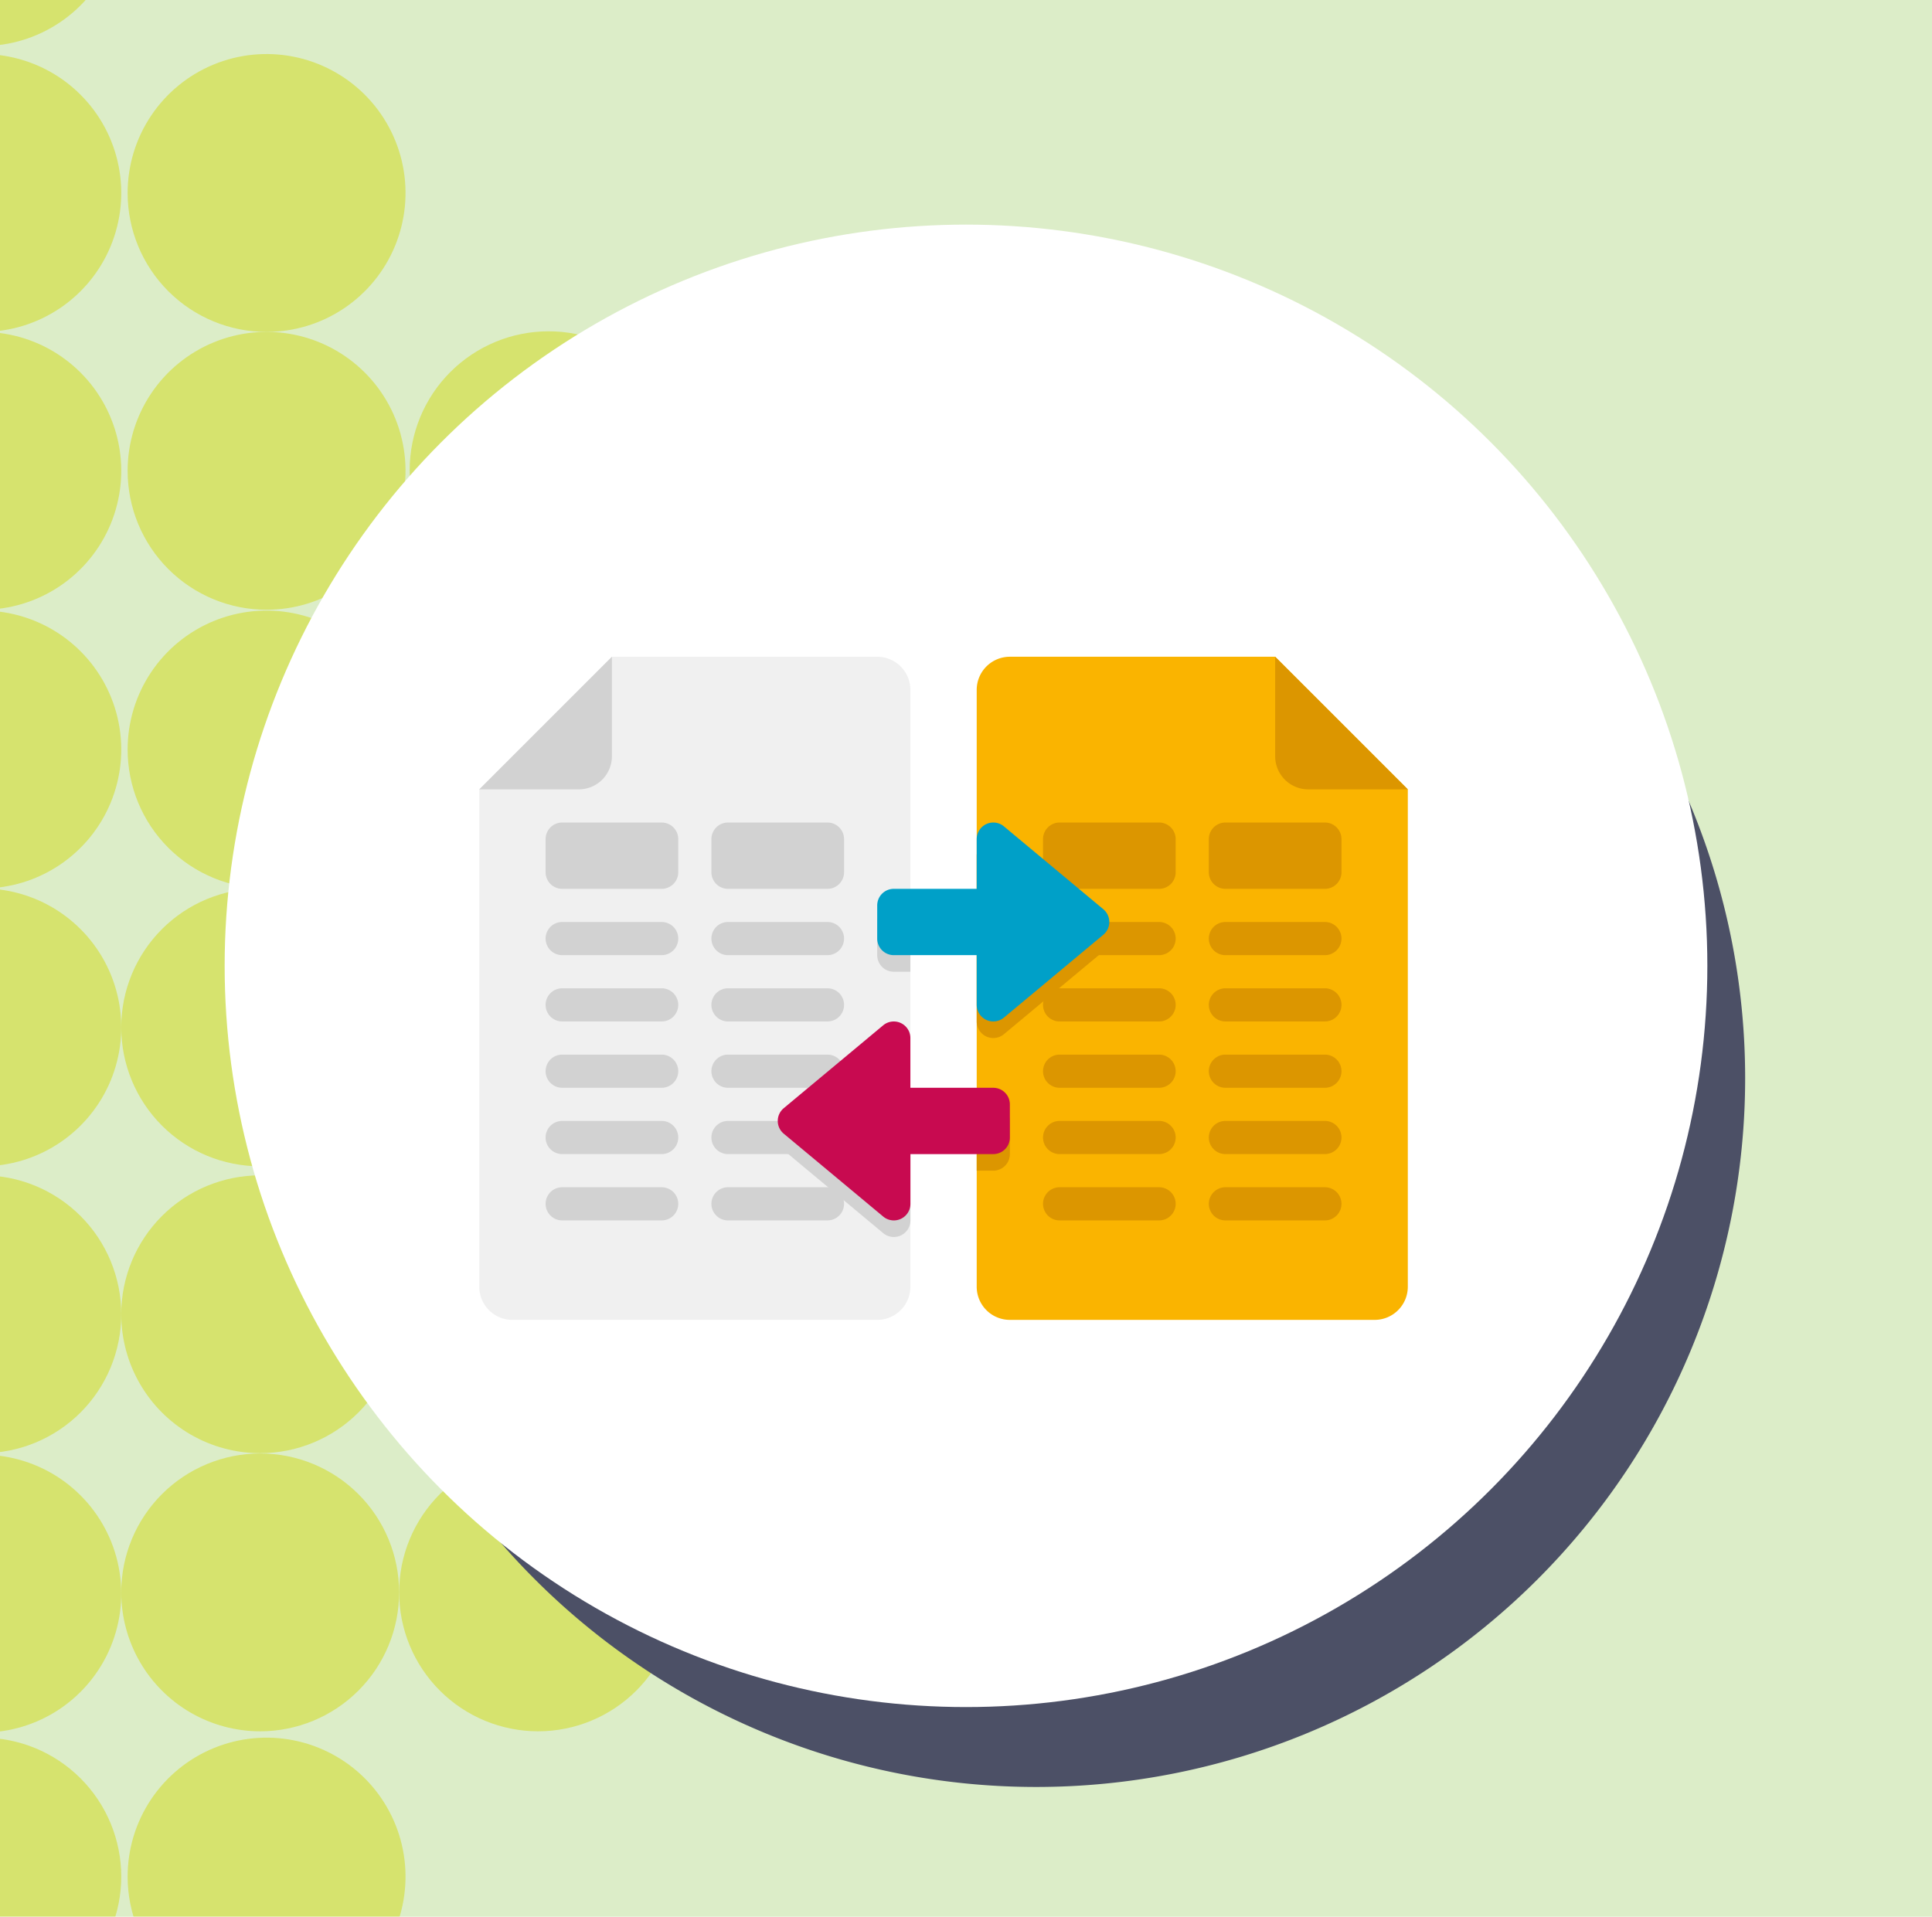 <svg xmlns="http://www.w3.org/2000/svg" xmlns:xlink="http://www.w3.org/1999/xlink" width="129" height="128" viewBox="0 0 129 128">
  <defs>
    <clipPath id="clip-path">
      <path id="Rectángulo_36179" data-name="Rectángulo 36179" d="M0,0H129V128H0Z" transform="translate(390 4467)" fill="#dcedc8"/>
    </clipPath>
    <clipPath id="clip-path-2">
      <rect id="Rectángulo_401301" data-name="Rectángulo 401301" width="74.96" height="225.068" fill="none"/>
    </clipPath>
    <clipPath id="clip-path-4">
      <rect id="Rectángulo_401247" data-name="Rectángulo 401247" width="18.555" height="18.555" fill="none"/>
    </clipPath>
    <clipPath id="clip-path-5">
      <path id="Trazado_873506" data-name="Trazado 873506" d="M18.555,9.277A9.278,9.278,0,1,1,9.277,0a9.278,9.278,0,0,1,9.278,9.277" fill="none"/>
    </clipPath>
    <linearGradient id="linear-gradient" x1="-2.285" y1="5.638" x2="-2.264" y2="5.638" gradientUnits="objectBoundingBox">
      <stop offset="0" stop-color="#fff"/>
      <stop offset="0.07" stop-color="#f7f8ee"/>
      <stop offset="0.208" stop-color="#e3e7c4"/>
      <stop offset="0.399" stop-color="#c4cb80"/>
      <stop offset="0.457" stop-color="#bac36a"/>
      <stop offset="0.532" stop-color="#c1cc64"/>
      <stop offset="0.637" stop-color="#d4e157"/>
      <stop offset="1" stop-color="#d4e157"/>
    </linearGradient>
    <clipPath id="clip-path-7">
      <path id="Trazado_873507" data-name="Trazado 873507" d="M18.555,9.277A9.278,9.278,0,1,1,9.277,0a9.277,9.277,0,0,1,9.278,9.277" fill="none"/>
    </clipPath>
    <linearGradient id="linear-gradient-2" x1="-2.285" y1="4.852" x2="-2.264" y2="4.852" xlink:href="#linear-gradient"/>
    <linearGradient id="linear-gradient-3" x1="-2.285" y1="4.063" x2="-2.264" y2="4.063" xlink:href="#linear-gradient"/>
    <linearGradient id="linear-gradient-4" x1="-2.285" y1="3.276" x2="-2.264" y2="3.276" xlink:href="#linear-gradient"/>
    <linearGradient id="linear-gradient-5" x1="-2.285" y1="2.467" x2="-2.264" y2="2.467" xlink:href="#linear-gradient"/>
    <linearGradient id="linear-gradient-6" x1="-2.285" y1="1.68" x2="-2.264" y2="1.68" xlink:href="#linear-gradient"/>
    <linearGradient id="linear-gradient-7" x1="-2.285" y1="0.893" x2="-2.264" y2="0.893" xlink:href="#linear-gradient"/>
    <clipPath id="clip-path-19">
      <path id="Trazado_873513" data-name="Trazado 873513" d="M18.555,9.277A9.277,9.277,0,1,1,9.277,0a9.277,9.277,0,0,1,9.277,9.277" fill="none"/>
    </clipPath>
    <linearGradient id="linear-gradient-8" x1="-1.498" y1="5.638" x2="-1.477" y2="5.638" xlink:href="#linear-gradient"/>
    <clipPath id="clip-path-21">
      <path id="Trazado_873514" data-name="Trazado 873514" d="M18.555,9.278A9.278,9.278,0,1,1,9.277,0a9.278,9.278,0,0,1,9.278,9.278" fill="none"/>
    </clipPath>
    <linearGradient id="linear-gradient-9" x1="-2.285" y1="6.451" x2="-2.264" y2="6.451" xlink:href="#linear-gradient"/>
    <linearGradient id="linear-gradient-10" x1="-2.285" y1="7.242" x2="-2.264" y2="7.242" xlink:href="#linear-gradient"/>
    <linearGradient id="linear-gradient-11" x1="-2.285" y1="8.043" x2="-2.264" y2="8.043" xlink:href="#linear-gradient"/>
    <linearGradient id="linear-gradient-12" x1="-2.285" y1="8.848" x2="-2.264" y2="8.848" xlink:href="#linear-gradient"/>
    <linearGradient id="linear-gradient-13" x1="-2.285" y1="9.649" x2="-2.264" y2="9.649" xlink:href="#linear-gradient"/>
    <clipPath id="clip-path-31">
      <path id="Trazado_873519" data-name="Trazado 873519" d="M18.555,9.278A9.277,9.277,0,1,1,9.277,0a9.277,9.277,0,0,1,9.277,9.278" fill="none"/>
    </clipPath>
    <linearGradient id="linear-gradient-14" x1="-1.498" y1="6.451" x2="-1.477" y2="6.451" xlink:href="#linear-gradient"/>
    <clipPath id="clip-path-33">
      <path id="Trazado_873520" data-name="Trazado 873520" d="M18.555,9.277A9.277,9.277,0,1,1,9.277,0a9.278,9.278,0,0,1,9.277,9.277" fill="none"/>
    </clipPath>
    <linearGradient id="linear-gradient-15" x1="-0.711" y1="5.638" x2="-0.691" y2="5.638" xlink:href="#linear-gradient"/>
    <clipPath id="clip-path-35">
      <path id="Trazado_873521" data-name="Trazado 873521" d="M18.555,9.277A9.278,9.278,0,1,1,9.278,0a9.277,9.277,0,0,1,9.277,9.277" fill="none"/>
    </clipPath>
    <linearGradient id="linear-gradient-16" x1="-1.48" y1="4.852" x2="-1.459" y2="4.852" xlink:href="#linear-gradient"/>
    <linearGradient id="linear-gradient-17" x1="0.087" y1="5.638" x2="0.108" y2="5.638" xlink:href="#linear-gradient"/>
    <linearGradient id="linear-gradient-18" x1="-0.682" y1="4.852" x2="-0.661" y2="4.852" xlink:href="#linear-gradient"/>
    <clipPath id="clip-path-41">
      <path id="Trazado_873524" data-name="Trazado 873524" d="M18.555,9.277A9.278,9.278,0,1,1,9.278,0a9.278,9.278,0,0,1,9.277,9.277" fill="none"/>
    </clipPath>
    <linearGradient id="linear-gradient-19" x1="-1.48" y1="4.063" x2="-1.459" y2="4.063" xlink:href="#linear-gradient"/>
    <linearGradient id="linear-gradient-20" x1="0.107" y1="4.852" x2="0.128" y2="4.852" xlink:href="#linear-gradient"/>
    <linearGradient id="linear-gradient-21" x1="-0.682" y1="4.061" x2="-0.661" y2="4.061" xlink:href="#linear-gradient"/>
    <linearGradient id="linear-gradient-22" x1="-1.48" y1="3.276" x2="-1.459" y2="3.276" xlink:href="#linear-gradient"/>
    <clipPath id="clip-path-49">
      <path id="Trazado_873528" data-name="Trazado 873528" d="M18.555,9.278A9.277,9.277,0,1,1,9.277,0a9.278,9.278,0,0,1,9.277,9.278" fill="none"/>
    </clipPath>
    <linearGradient id="linear-gradient-23" x1="-0.711" y1="6.451" x2="-0.691" y2="6.451" xlink:href="#linear-gradient"/>
    <linearGradient id="linear-gradient-24" x1="0.075" y1="6.451" x2="0.096" y2="6.451" xlink:href="#linear-gradient"/>
    <linearGradient id="linear-gradient-25" x1="-1.498" y1="7.238" x2="-1.477" y2="7.238" xlink:href="#linear-gradient"/>
    <linearGradient id="linear-gradient-26" x1="-0.711" y1="7.238" x2="-0.691" y2="7.238" xlink:href="#linear-gradient"/>
    <clipPath id="clip-path-57">
      <path id="Trazado_873532" data-name="Trazado 873532" d="M18.555,9.278A9.278,9.278,0,1,1,9.278,0a9.278,9.278,0,0,1,9.277,9.278" fill="none"/>
    </clipPath>
    <linearGradient id="linear-gradient-27" x1="-1.48" y1="8.043" x2="-1.459" y2="8.043" xlink:href="#linear-gradient"/>
    <clipPath id="clip-path-58">
      <rect id="Rectángulo_400938" data-name="Rectángulo 400938" width="120" height="120" fill="none"/>
    </clipPath>
    <clipPath id="clip-path-59">
      <rect id="Rectángulo_400938-2" data-name="Rectángulo 400938" width="113" height="113" transform="translate(0.211 0.211)" fill="none"/>
    </clipPath>
  </defs>
  <g id="Grupo_1119777" data-name="Grupo 1119777" transform="translate(-376 -1314)">
    <g id="Grupo_108927" data-name="Grupo 108927" transform="translate(-14 -3153)">
      <path id="Rectángulo_36179-2" data-name="Rectángulo 36179" d="M0,0H129V128H0Z" transform="translate(390 4467)" fill="#dcedc8"/>
      <g id="Enmascarar_grupo_1100031" data-name="Enmascarar grupo 1100031" clip-path="url(#clip-path)">
        <g id="Grupo_1099913" data-name="Grupo 1099913" transform="translate(454.5 4639.479) rotate(180)" clip-path="url(#clip-path-2)">
          <g id="Grupo_1099912" data-name="Grupo 1099912">
            <g id="Grupo_1099911" data-name="Grupo 1099911" clip-path="url(#clip-path-2)">
              <g id="Grupo_1099780" data-name="Grupo 1099780" transform="translate(56.405 94.592)" opacity="0.8" style="mix-blend-mode: multiply;isolation: isolate">
                <g id="Grupo_1099779" data-name="Grupo 1099779" transform="translate(0 0)">
                  <g id="Grupo_1099778" data-name="Grupo 1099778" transform="translate(0 0)" clip-path="url(#clip-path-4)">
                    <g id="Grupo_1099777" data-name="Grupo 1099777" transform="translate(0 0)">
                      <g id="Grupo_1099776" data-name="Grupo 1099776" clip-path="url(#clip-path-5)">
                        <rect id="Rectángulo_401246" data-name="Rectángulo 401246" width="23.587" height="23.587" transform="translate(-5.714 16.586) rotate(-70.991)" fill="url(#linear-gradient)"/>
                      </g>
                    </g>
                  </g>
                </g>
              </g>
              <g id="Grupo_1099785" data-name="Grupo 1099785" transform="translate(56.405 113.147)" opacity="0.8" style="mix-blend-mode: multiply;isolation: isolate">
                <g id="Grupo_1099784" data-name="Grupo 1099784">
                  <g id="Grupo_1099783" data-name="Grupo 1099783" clip-path="url(#clip-path-4)">
                    <g id="Grupo_1099782" data-name="Grupo 1099782" transform="translate(0)">
                      <g id="Grupo_1099781" data-name="Grupo 1099781" clip-path="url(#clip-path-7)">
                        <rect id="Rectángulo_401248" data-name="Rectángulo 401248" width="23.587" height="23.587" transform="translate(-5.714 16.586) rotate(-70.991)" fill="url(#linear-gradient-2)"/>
                      </g>
                    </g>
                  </g>
                </g>
              </g>
              <g id="Grupo_1099790" data-name="Grupo 1099790" transform="translate(56.405 131.759)" opacity="0.8" style="mix-blend-mode: multiply;isolation: isolate">
                <g id="Grupo_1099789" data-name="Grupo 1099789" transform="translate(0 0)">
                  <g id="Grupo_1099788" data-name="Grupo 1099788" transform="translate(0 0)" clip-path="url(#clip-path-4)">
                    <g id="Grupo_1099787" data-name="Grupo 1099787" transform="translate(0 0)">
                      <g id="Grupo_1099786" data-name="Grupo 1099786" clip-path="url(#clip-path-5)">
                        <rect id="Rectángulo_401250" data-name="Rectángulo 401250" width="23.587" height="23.587" transform="translate(-5.714 16.586) rotate(-70.991)" fill="url(#linear-gradient-3)"/>
                      </g>
                    </g>
                  </g>
                </g>
              </g>
              <g id="Grupo_1099795" data-name="Grupo 1099795" transform="translate(56.405 150.314)" opacity="0.8" style="mix-blend-mode: multiply;isolation: isolate">
                <g id="Grupo_1099794" data-name="Grupo 1099794" transform="translate(0 0)">
                  <g id="Grupo_1099793" data-name="Grupo 1099793" transform="translate(0 0)" clip-path="url(#clip-path-4)">
                    <g id="Grupo_1099792" data-name="Grupo 1099792" transform="translate(0 0)">
                      <g id="Grupo_1099791" data-name="Grupo 1099791" clip-path="url(#clip-path-7)">
                        <rect id="Rectángulo_401252" data-name="Rectángulo 401252" width="23.587" height="23.587" transform="translate(-5.714 16.586) rotate(-70.991)" fill="url(#linear-gradient-4)"/>
                      </g>
                    </g>
                  </g>
                </g>
              </g>
              <g id="Grupo_1099800" data-name="Grupo 1099800" transform="translate(56.405 169.403)" opacity="0.8" style="mix-blend-mode: multiply;isolation: isolate">
                <g id="Grupo_1099799" data-name="Grupo 1099799">
                  <g id="Grupo_1099798" data-name="Grupo 1099798" clip-path="url(#clip-path-4)">
                    <g id="Grupo_1099797" data-name="Grupo 1099797" transform="translate(0 0)">
                      <g id="Grupo_1099796" data-name="Grupo 1099796" clip-path="url(#clip-path-7)">
                        <rect id="Rectángulo_401254" data-name="Rectángulo 401254" width="23.587" height="23.587" transform="translate(-5.714 16.586) rotate(-70.991)" fill="url(#linear-gradient-5)"/>
                      </g>
                    </g>
                  </g>
                </g>
              </g>
              <g id="Grupo_1099805" data-name="Grupo 1099805" transform="translate(56.405 187.958)" opacity="0.8" style="mix-blend-mode: multiply;isolation: isolate">
                <g id="Grupo_1099804" data-name="Grupo 1099804" transform="translate(0 0)">
                  <g id="Grupo_1099803" data-name="Grupo 1099803" transform="translate(0 0)" clip-path="url(#clip-path-4)">
                    <g id="Grupo_1099802" data-name="Grupo 1099802" transform="translate(0 0)">
                      <g id="Grupo_1099801" data-name="Grupo 1099801" clip-path="url(#clip-path-5)">
                        <rect id="Rectángulo_401256" data-name="Rectángulo 401256" width="23.587" height="23.587" transform="translate(-5.714 16.587) rotate(-70.991)" fill="url(#linear-gradient-6)"/>
                      </g>
                    </g>
                  </g>
                </g>
              </g>
              <g id="Grupo_1099810" data-name="Grupo 1099810" transform="translate(56.405 206.513)" opacity="0.8" style="mix-blend-mode: multiply;isolation: isolate">
                <g id="Grupo_1099809" data-name="Grupo 1099809" transform="translate(0 0)">
                  <g id="Grupo_1099808" data-name="Grupo 1099808" transform="translate(0 0)" clip-path="url(#clip-path-4)">
                    <g id="Grupo_1099807" data-name="Grupo 1099807" transform="translate(0 0)">
                      <g id="Grupo_1099806" data-name="Grupo 1099806" clip-path="url(#clip-path-5)">
                        <rect id="Rectángulo_401258" data-name="Rectángulo 401258" width="23.587" height="23.587" transform="translate(-5.714 16.586) rotate(-70.991)" fill="url(#linear-gradient-7)"/>
                      </g>
                    </g>
                  </g>
                </g>
              </g>
              <g id="Grupo_1099815" data-name="Grupo 1099815" transform="translate(37.85 94.592)" opacity="0.8" style="mix-blend-mode: multiply;isolation: isolate">
                <g id="Grupo_1099814" data-name="Grupo 1099814" transform="translate(0 0)">
                  <g id="Grupo_1099813" data-name="Grupo 1099813" transform="translate(0 0)" clip-path="url(#clip-path-4)">
                    <g id="Grupo_1099812" data-name="Grupo 1099812" transform="translate(0 0)">
                      <g id="Grupo_1099811" data-name="Grupo 1099811" clip-path="url(#clip-path-19)">
                        <rect id="Rectángulo_401260" data-name="Rectángulo 401260" width="23.587" height="23.587" transform="translate(-5.714 16.586) rotate(-70.991)" fill="url(#linear-gradient-8)"/>
                      </g>
                    </g>
                  </g>
                </g>
              </g>
              <g id="Grupo_1099820" data-name="Grupo 1099820" transform="translate(56.405 75.434)" opacity="0.8" style="mix-blend-mode: multiply;isolation: isolate">
                <g id="Grupo_1099819" data-name="Grupo 1099819" transform="translate(0 0)">
                  <g id="Grupo_1099818" data-name="Grupo 1099818" transform="translate(0 0)" clip-path="url(#clip-path-4)">
                    <g id="Grupo_1099817" data-name="Grupo 1099817" transform="translate(0 0)">
                      <g id="Grupo_1099816" data-name="Grupo 1099816" clip-path="url(#clip-path-21)">
                        <rect id="Rectángulo_401262" data-name="Rectángulo 401262" width="23.587" height="23.587" transform="matrix(0.326, -0.945, 0.945, 0.326, -5.714, 16.587)" fill="url(#linear-gradient-9)"/>
                      </g>
                    </g>
                  </g>
                </g>
              </g>
              <g id="Grupo_1099825" data-name="Grupo 1099825" transform="translate(56.405 56.776)" opacity="0.8" style="mix-blend-mode: multiply;isolation: isolate">
                <g id="Grupo_1099824" data-name="Grupo 1099824" transform="translate(0 0)">
                  <g id="Grupo_1099823" data-name="Grupo 1099823" transform="translate(0 0)" clip-path="url(#clip-path-4)">
                    <g id="Grupo_1099822" data-name="Grupo 1099822" transform="translate(0 0)">
                      <g id="Grupo_1099821" data-name="Grupo 1099821" clip-path="url(#clip-path-5)">
                        <rect id="Rectángulo_401264" data-name="Rectángulo 401264" width="23.587" height="23.587" transform="translate(-5.714 16.586) rotate(-70.991)" fill="url(#linear-gradient-10)"/>
                      </g>
                    </g>
                  </g>
                </g>
              </g>
              <g id="Grupo_1099830" data-name="Grupo 1099830" transform="translate(56.405 37.88)" opacity="0.8" style="mix-blend-mode: multiply;isolation: isolate">
                <g id="Grupo_1099829" data-name="Grupo 1099829" transform="translate(0 0)">
                  <g id="Grupo_1099828" data-name="Grupo 1099828" transform="translate(0 0)" clip-path="url(#clip-path-4)">
                    <g id="Grupo_1099827" data-name="Grupo 1099827" transform="translate(0 0)">
                      <g id="Grupo_1099826" data-name="Grupo 1099826" clip-path="url(#clip-path-21)">
                        <rect id="Rectángulo_401266" data-name="Rectángulo 401266" width="23.587" height="23.587" transform="translate(-5.714 16.587) rotate(-70.991)" fill="url(#linear-gradient-11)"/>
                      </g>
                    </g>
                  </g>
                </g>
              </g>
              <g id="Grupo_1099835" data-name="Grupo 1099835" transform="translate(56.405 18.896)" opacity="0.8" style="mix-blend-mode: multiply;isolation: isolate">
                <g id="Grupo_1099834" data-name="Grupo 1099834">
                  <g id="Grupo_1099833" data-name="Grupo 1099833" clip-path="url(#clip-path-4)">
                    <g id="Grupo_1099832" data-name="Grupo 1099832" transform="translate(0 0)">
                      <g id="Grupo_1099831" data-name="Grupo 1099831" clip-path="url(#clip-path-5)">
                        <rect id="Rectángulo_401268" data-name="Rectángulo 401268" width="23.587" height="23.587" transform="translate(-5.714 16.586) rotate(-70.991)" fill="url(#linear-gradient-12)"/>
                      </g>
                    </g>
                  </g>
                </g>
              </g>
              <g id="Grupo_1099840" data-name="Grupo 1099840" transform="translate(56.405)" opacity="0.8" style="mix-blend-mode: multiply;isolation: isolate">
                <g id="Grupo_1099839" data-name="Grupo 1099839">
                  <g id="Grupo_1099838" data-name="Grupo 1099838" clip-path="url(#clip-path-4)">
                    <g id="Grupo_1099837" data-name="Grupo 1099837" transform="translate(0)">
                      <g id="Grupo_1099836" data-name="Grupo 1099836" clip-path="url(#clip-path-5)">
                        <rect id="Rectángulo_401270" data-name="Rectángulo 401270" width="23.587" height="23.587" transform="translate(-5.714 16.586) rotate(-70.991)" fill="url(#linear-gradient-13)"/>
                      </g>
                    </g>
                  </g>
                </g>
              </g>
              <g id="Grupo_1099845" data-name="Grupo 1099845" transform="translate(37.85 75.434)" opacity="0.8" style="mix-blend-mode: multiply;isolation: isolate">
                <g id="Grupo_1099844" data-name="Grupo 1099844" transform="translate(0 0)">
                  <g id="Grupo_1099843" data-name="Grupo 1099843" transform="translate(0 0)" clip-path="url(#clip-path-4)">
                    <g id="Grupo_1099842" data-name="Grupo 1099842" transform="translate(0 0)">
                      <g id="Grupo_1099841" data-name="Grupo 1099841" clip-path="url(#clip-path-31)">
                        <rect id="Rectángulo_401272" data-name="Rectángulo 401272" width="23.587" height="23.587" transform="translate(-5.714 16.587) rotate(-70.991)" fill="url(#linear-gradient-14)"/>
                      </g>
                    </g>
                  </g>
                </g>
              </g>
              <g id="Grupo_1099850" data-name="Grupo 1099850" transform="translate(19.295 94.592)" opacity="0.8" style="mix-blend-mode: multiply;isolation: isolate">
                <g id="Grupo_1099849" data-name="Grupo 1099849" transform="translate(0 0)">
                  <g id="Grupo_1099848" data-name="Grupo 1099848" transform="translate(0 0)" clip-path="url(#clip-path-4)">
                    <g id="Grupo_1099847" data-name="Grupo 1099847" transform="translate(0 0)">
                      <g id="Grupo_1099846" data-name="Grupo 1099846" clip-path="url(#clip-path-33)">
                        <rect id="Rectángulo_401274" data-name="Rectángulo 401274" width="23.587" height="23.587" transform="translate(-5.714 16.586) rotate(-70.991)" fill="url(#linear-gradient-15)"/>
                      </g>
                    </g>
                  </g>
                </g>
              </g>
              <g id="Grupo_1099855" data-name="Grupo 1099855" transform="translate(37.424 113.147)" opacity="0.8" style="mix-blend-mode: multiply;isolation: isolate">
                <g id="Grupo_1099854" data-name="Grupo 1099854">
                  <g id="Grupo_1099853" data-name="Grupo 1099853" clip-path="url(#clip-path-4)">
                    <g id="Grupo_1099852" data-name="Grupo 1099852" transform="translate(0)">
                      <g id="Grupo_1099851" data-name="Grupo 1099851" transform="translate(0)" clip-path="url(#clip-path-35)">
                        <rect id="Rectángulo_401276" data-name="Rectángulo 401276" width="23.587" height="23.587" transform="translate(-5.714 16.586) rotate(-70.991)" fill="url(#linear-gradient-16)"/>
                      </g>
                    </g>
                  </g>
                </g>
              </g>
              <g id="Grupo_1099860" data-name="Grupo 1099860" transform="translate(0.462 94.592)" opacity="0.8" style="mix-blend-mode: multiply;isolation: isolate">
                <g id="Grupo_1099859" data-name="Grupo 1099859" transform="translate(0 0)">
                  <g id="Grupo_1099858" data-name="Grupo 1099858" transform="translate(0 0)" clip-path="url(#clip-path-4)">
                    <g id="Grupo_1099857" data-name="Grupo 1099857" transform="translate(0 0)">
                      <g id="Grupo_1099856" data-name="Grupo 1099856" clip-path="url(#clip-path-5)">
                        <rect id="Rectángulo_401278" data-name="Rectángulo 401278" width="23.587" height="23.587" transform="translate(-5.714 16.586) rotate(-70.991)" fill="url(#linear-gradient-17)"/>
                      </g>
                    </g>
                  </g>
                </g>
              </g>
              <g id="Grupo_1099865" data-name="Grupo 1099865" transform="translate(18.591 113.147)" opacity="0.8" style="mix-blend-mode: multiply;isolation: isolate">
                <g id="Grupo_1099864" data-name="Grupo 1099864">
                  <g id="Grupo_1099863" data-name="Grupo 1099863" clip-path="url(#clip-path-4)">
                    <g id="Grupo_1099862" data-name="Grupo 1099862" transform="translate(0)">
                      <g id="Grupo_1099861" data-name="Grupo 1099861" clip-path="url(#clip-path-19)">
                        <rect id="Rectángulo_401280" data-name="Rectángulo 401280" width="23.587" height="23.587" transform="translate(-5.714 16.586) rotate(-70.991)" fill="url(#linear-gradient-18)"/>
                      </g>
                    </g>
                  </g>
                </g>
              </g>
              <g id="Grupo_1099870" data-name="Grupo 1099870" transform="translate(37.424 131.759)" opacity="0.8" style="mix-blend-mode: multiply;isolation: isolate">
                <g id="Grupo_1099869" data-name="Grupo 1099869" transform="translate(0 0)">
                  <g id="Grupo_1099868" data-name="Grupo 1099868" transform="translate(0 0)" clip-path="url(#clip-path-4)">
                    <g id="Grupo_1099867" data-name="Grupo 1099867" transform="translate(0 0)">
                      <g id="Grupo_1099866" data-name="Grupo 1099866" transform="translate(0)" clip-path="url(#clip-path-41)">
                        <rect id="Rectángulo_401282" data-name="Rectángulo 401282" width="23.587" height="23.587" transform="translate(-5.714 16.586) rotate(-70.991)" fill="url(#linear-gradient-19)"/>
                      </g>
                    </g>
                  </g>
                </g>
              </g>
              <g id="Grupo_1099875" data-name="Grupo 1099875" transform="translate(0 113.147)" opacity="0.8" style="mix-blend-mode: multiply;isolation: isolate">
                <g id="Grupo_1099874" data-name="Grupo 1099874">
                  <g id="Grupo_1099873" data-name="Grupo 1099873" clip-path="url(#clip-path-4)">
                    <g id="Grupo_1099872" data-name="Grupo 1099872">
                      <g id="Grupo_1099871" data-name="Grupo 1099871" clip-path="url(#clip-path-19)">
                        <rect id="Rectángulo_401284" data-name="Rectángulo 401284" width="23.587" height="23.587" transform="translate(-5.714 16.586) rotate(-70.991)" fill="url(#linear-gradient-20)"/>
                      </g>
                    </g>
                  </g>
                </g>
              </g>
              <g id="Grupo_1099880" data-name="Grupo 1099880" transform="translate(18.591 131.8)" opacity="0.8" style="mix-blend-mode: multiply;isolation: isolate">
                <g id="Grupo_1099879" data-name="Grupo 1099879" transform="translate(0)">
                  <g id="Grupo_1099878" data-name="Grupo 1099878" transform="translate(0)" clip-path="url(#clip-path-4)">
                    <g id="Grupo_1099877" data-name="Grupo 1099877" transform="translate(0 0)">
                      <g id="Grupo_1099876" data-name="Grupo 1099876" clip-path="url(#clip-path-19)">
                        <rect id="Rectángulo_401286" data-name="Rectángulo 401286" width="23.587" height="23.587" transform="translate(-5.714 16.586) rotate(-70.991)" fill="url(#linear-gradient-21)"/>
                      </g>
                    </g>
                  </g>
                </g>
              </g>
              <g id="Grupo_1099885" data-name="Grupo 1099885" transform="translate(37.424 150.314)" opacity="0.8" style="mix-blend-mode: multiply;isolation: isolate">
                <g id="Grupo_1099884" data-name="Grupo 1099884" transform="translate(0 0)">
                  <g id="Grupo_1099883" data-name="Grupo 1099883" transform="translate(0 0)" clip-path="url(#clip-path-4)">
                    <g id="Grupo_1099882" data-name="Grupo 1099882" transform="translate(0 0)">
                      <g id="Grupo_1099881" data-name="Grupo 1099881" transform="translate(0)" clip-path="url(#clip-path-35)">
                        <rect id="Rectángulo_401288" data-name="Rectángulo 401288" width="23.587" height="23.587" transform="translate(-5.714 16.586) rotate(-70.991)" fill="url(#linear-gradient-22)"/>
                      </g>
                    </g>
                  </g>
                </g>
              </g>
              <g id="Grupo_1099890" data-name="Grupo 1099890" transform="translate(19.295 75.434)" opacity="0.8" style="mix-blend-mode: multiply;isolation: isolate">
                <g id="Grupo_1099889" data-name="Grupo 1099889" transform="translate(0 0)">
                  <g id="Grupo_1099888" data-name="Grupo 1099888" transform="translate(0 0)" clip-path="url(#clip-path-4)">
                    <g id="Grupo_1099887" data-name="Grupo 1099887" transform="translate(0 0)">
                      <g id="Grupo_1099886" data-name="Grupo 1099886" clip-path="url(#clip-path-49)">
                        <rect id="Rectángulo_401290" data-name="Rectángulo 401290" width="23.587" height="23.587" transform="translate(-5.714 16.587) rotate(-70.991)" fill="url(#linear-gradient-23)"/>
                      </g>
                    </g>
                  </g>
                </g>
              </g>
              <g id="Grupo_1099895" data-name="Grupo 1099895" transform="translate(0.74 75.434)" opacity="0.8" style="mix-blend-mode: multiply;isolation: isolate">
                <g id="Grupo_1099894" data-name="Grupo 1099894" transform="translate(0 0)">
                  <g id="Grupo_1099893" data-name="Grupo 1099893" transform="translate(0 0)" clip-path="url(#clip-path-4)">
                    <g id="Grupo_1099892" data-name="Grupo 1099892" transform="translate(0 0)">
                      <g id="Grupo_1099891" data-name="Grupo 1099891" transform="translate(0)" clip-path="url(#clip-path-21)">
                        <rect id="Rectángulo_401292" data-name="Rectángulo 401292" width="23.587" height="23.587" transform="matrix(0.326, -0.945, 0.945, 0.326, -5.714, 16.587)" fill="url(#linear-gradient-24)"/>
                      </g>
                    </g>
                  </g>
                </g>
              </g>
              <g id="Grupo_1099900" data-name="Grupo 1099900" transform="translate(37.85 56.861)" opacity="0.8" style="mix-blend-mode: multiply;isolation: isolate">
                <g id="Grupo_1099899" data-name="Grupo 1099899" transform="translate(0 0)">
                  <g id="Grupo_1099898" data-name="Grupo 1099898" transform="translate(0 0)" clip-path="url(#clip-path-4)">
                    <g id="Grupo_1099897" data-name="Grupo 1099897" transform="translate(0 0)">
                      <g id="Grupo_1099896" data-name="Grupo 1099896" clip-path="url(#clip-path-31)">
                        <rect id="Rectángulo_401294" data-name="Rectángulo 401294" width="23.587" height="23.587" transform="translate(-5.714 16.587) rotate(-70.991)" fill="url(#linear-gradient-25)"/>
                      </g>
                    </g>
                  </g>
                </g>
              </g>
              <g id="Grupo_1099905" data-name="Grupo 1099905" transform="translate(19.295 56.861)" opacity="0.8" style="mix-blend-mode: multiply;isolation: isolate">
                <g id="Grupo_1099904" data-name="Grupo 1099904" transform="translate(0 0)">
                  <g id="Grupo_1099903" data-name="Grupo 1099903" transform="translate(0 0)" clip-path="url(#clip-path-4)">
                    <g id="Grupo_1099902" data-name="Grupo 1099902" transform="translate(0 0)">
                      <g id="Grupo_1099901" data-name="Grupo 1099901" clip-path="url(#clip-path-49)">
                        <rect id="Rectángulo_401296" data-name="Rectángulo 401296" width="23.587" height="23.587" transform="translate(-5.714 16.587) rotate(-70.991)" fill="url(#linear-gradient-26)"/>
                      </g>
                    </g>
                  </g>
                </g>
              </g>
              <g id="Grupo_1099910" data-name="Grupo 1099910" transform="translate(37.424 37.88)" opacity="0.8" style="mix-blend-mode: multiply;isolation: isolate">
                <g id="Grupo_1099909" data-name="Grupo 1099909" transform="translate(0 0)">
                  <g id="Grupo_1099908" data-name="Grupo 1099908" transform="translate(0 0)" clip-path="url(#clip-path-4)">
                    <g id="Grupo_1099907" data-name="Grupo 1099907" transform="translate(0 0)">
                      <g id="Grupo_1099906" data-name="Grupo 1099906" transform="translate(0)" clip-path="url(#clip-path-57)">
                        <rect id="Rectángulo_401298" data-name="Rectángulo 401298" width="23.587" height="23.587" transform="matrix(0.326, -0.945, 0.945, 0.326, -5.714, 16.587)" fill="url(#linear-gradient-27)"/>
                      </g>
                    </g>
                  </g>
                </g>
              </g>
            </g>
          </g>
        </g>
      </g>
    </g>
    <g id="Grupo_1099431" data-name="Grupo 1099431" transform="translate(118.789 -3962.211)">
      <g id="Grupo_1099379" data-name="Grupo 1099379" transform="translate(265 5284)">
        <rect id="Rectángulo_401103" data-name="Rectángulo 401103" width="113" height="113" transform="translate(0.211 0.211)" fill="none"/>
        <path id="Trazado_873425" data-name="Trazado 873425" d="M47.337,0A47.337,47.337,0,1,1,0,47.337,47.337,47.337,0,0,1,47.337,0Z" transform="translate(14.061 16.873)" fill="#4c5066"/>
        <circle id="Elipse_11503" data-name="Elipse 11503" cx="49.5" cy="49.5" r="49.5" transform="translate(7.211 7.211)" fill="#fff"/>
      </g>
      <g id="Grupo_1099380" data-name="Grupo 1099380" transform="translate(289.372 5307.434)">
        <rect id="Rectángulo_401104" data-name="Rectángulo 401104" width="64" height="65" transform="translate(-0.16 -0.223)" fill="none"/>
        <g id="Icons" transform="translate(-4.16 0.635)">
          <g id="Grupo_1119673" data-name="Grupo 1119673" transform="translate(4 12)">
            <g id="Grupo_1119628" data-name="Grupo 1119628">
              <path id="Trazado_906644" data-name="Trazado 906644" d="M30.571,56.285H6.214A2.214,2.214,0,0,1,4,54.071V20.857L12.857,12H30.571a2.214,2.214,0,0,1,2.214,2.214V54.071A2.214,2.214,0,0,1,30.571,56.285Z" transform="translate(-4 -12)" fill="#f0f0f0"/>
            </g>
            <g id="Grupo_1119629" data-name="Grupo 1119629" transform="translate(26.571 16.607)">
              <path id="Trazado_906645" data-name="Trazado 906645" d="M29.107,31.429h1.107V27H29.107A1.108,1.108,0,0,0,28,28.107v2.214A1.108,1.108,0,0,0,29.107,31.429Z" transform="translate(-28 -27)" fill="#d2d2d2"/>
            </g>
            <g id="Grupo_1119647" data-name="Grupo 1119647" transform="translate(4.429 11.071)">
              <g id="Grupo_1119632" data-name="Grupo 1119632" transform="translate(0 6.643)">
                <g id="Grupo_1119630" data-name="Grupo 1119630">
                  <path id="Trazado_906646" data-name="Trazado 906646" d="M15.75,30.214H9.107a1.107,1.107,0,1,1,0-2.214H15.75a1.107,1.107,0,1,1,0,2.214Z" transform="translate(-8 -28)" fill="#d2d2d2"/>
                </g>
                <g id="Grupo_1119631" data-name="Grupo 1119631" transform="translate(11.071)">
                  <path id="Trazado_906647" data-name="Trazado 906647" d="M25.75,30.214H19.107a1.107,1.107,0,1,1,0-2.214H25.75a1.107,1.107,0,1,1,0,2.214Z" transform="translate(-18 -28)" fill="#d2d2d2"/>
                </g>
              </g>
              <g id="Grupo_1119635" data-name="Grupo 1119635" transform="translate(0 11.071)">
                <g id="Grupo_1119633" data-name="Grupo 1119633">
                  <path id="Trazado_906648" data-name="Trazado 906648" d="M15.75,34.214H9.107a1.107,1.107,0,0,1,0-2.214H15.75a1.107,1.107,0,0,1,0,2.214Z" transform="translate(-8 -32)" fill="#d2d2d2"/>
                </g>
                <g id="Grupo_1119634" data-name="Grupo 1119634" transform="translate(11.071)">
                  <path id="Trazado_906649" data-name="Trazado 906649" d="M25.75,34.214H19.107a1.107,1.107,0,1,1,0-2.214H25.75a1.107,1.107,0,1,1,0,2.214Z" transform="translate(-18 -32)" fill="#d2d2d2"/>
                </g>
              </g>
              <g id="Grupo_1119638" data-name="Grupo 1119638" transform="translate(0 15.5)">
                <g id="Grupo_1119636" data-name="Grupo 1119636">
                  <path id="Trazado_906650" data-name="Trazado 906650" d="M15.75,38.214H9.107a1.107,1.107,0,0,1,0-2.214H15.75a1.107,1.107,0,0,1,0,2.214Z" transform="translate(-8 -36)" fill="#d2d2d2"/>
                </g>
                <g id="Grupo_1119637" data-name="Grupo 1119637" transform="translate(11.071)">
                  <path id="Trazado_906651" data-name="Trazado 906651" d="M25.75,38.214H19.107a1.107,1.107,0,1,1,0-2.214H25.75a1.107,1.107,0,1,1,0,2.214Z" transform="translate(-18 -36)" fill="#d2d2d2"/>
                </g>
              </g>
              <g id="Grupo_1119641" data-name="Grupo 1119641" transform="translate(0 19.928)">
                <g id="Grupo_1119639" data-name="Grupo 1119639">
                  <path id="Trazado_906652" data-name="Trazado 906652" d="M15.75,42.214H9.107a1.107,1.107,0,0,1,0-2.214H15.75a1.107,1.107,0,0,1,0,2.214Z" transform="translate(-8 -40)" fill="#d2d2d2"/>
                </g>
                <g id="Grupo_1119640" data-name="Grupo 1119640" transform="translate(11.071)">
                  <path id="Trazado_906653" data-name="Trazado 906653" d="M25.75,42.214H19.107a1.107,1.107,0,1,1,0-2.214H25.75a1.107,1.107,0,1,1,0,2.214Z" transform="translate(-18 -40)" fill="#d2d2d2"/>
                </g>
              </g>
              <g id="Grupo_1119644" data-name="Grupo 1119644" transform="translate(0 24.357)">
                <g id="Grupo_1119642" data-name="Grupo 1119642">
                  <path id="Trazado_906654" data-name="Trazado 906654" d="M15.75,46.214H9.107a1.107,1.107,0,0,1,0-2.214H15.75a1.107,1.107,0,0,1,0,2.214Z" transform="translate(-8 -44)" fill="#d2d2d2"/>
                </g>
                <g id="Grupo_1119643" data-name="Grupo 1119643" transform="translate(11.071)">
                  <path id="Trazado_906655" data-name="Trazado 906655" d="M25.75,46.214H19.107a1.107,1.107,0,1,1,0-2.214H25.75a1.107,1.107,0,1,1,0,2.214Z" transform="translate(-18 -44)" fill="#d2d2d2"/>
                </g>
              </g>
              <g id="Grupo_1119645" data-name="Grupo 1119645">
                <path id="Trazado_906656" data-name="Trazado 906656" d="M15.75,26.429H9.107A1.108,1.108,0,0,1,8,25.321V23.107A1.108,1.108,0,0,1,9.107,22H15.75a1.108,1.108,0,0,1,1.107,1.107v2.214A1.108,1.108,0,0,1,15.75,26.429Z" transform="translate(-8 -22)" fill="#d2d2d2"/>
              </g>
              <g id="Grupo_1119646" data-name="Grupo 1119646" transform="translate(11.071)">
                <path id="Trazado_906657" data-name="Trazado 906657" d="M25.75,26.429H19.107A1.108,1.108,0,0,1,18,25.321V23.107A1.108,1.108,0,0,1,19.107,22H25.75a1.108,1.108,0,0,1,1.107,1.107v2.214A1.108,1.108,0,0,1,25.75,26.429Z" transform="translate(-18 -22)" fill="#d2d2d2"/>
              </g>
            </g>
            <g id="Grupo_1119648" data-name="Grupo 1119648">
              <path id="Trazado_906658" data-name="Trazado 906658" d="M4,20.857h6.643a2.214,2.214,0,0,0,2.214-2.214V12Z" transform="translate(-4 -12)" fill="#d2d2d2"/>
            </g>
            <g id="Grupo_1119649" data-name="Grupo 1119649" transform="translate(33.214)">
              <path id="Trazado_906659" data-name="Trazado 906659" d="M36.214,56.285H60.571a2.214,2.214,0,0,0,2.214-2.214V20.857L53.928,12H36.214A2.214,2.214,0,0,0,34,14.214V54.071A2.214,2.214,0,0,0,36.214,56.285Z" transform="translate(-34 -12)" fill="#fab400"/>
            </g>
            <g id="Grupo_1119650" data-name="Grupo 1119650" transform="translate(33.214 29.892)">
              <path id="Trazado_906660" data-name="Trazado 906660" d="M35.107,43.429H34V39h1.107a1.108,1.108,0,0,1,1.107,1.107v2.214A1.108,1.108,0,0,1,35.107,43.429Z" transform="translate(-34 -39)" fill="#dc9600"/>
            </g>
            <g id="Grupo_1119668" data-name="Grupo 1119668" transform="translate(37.642 11.071)">
              <g id="Grupo_1119653" data-name="Grupo 1119653" transform="translate(0 6.643)">
                <g id="Grupo_1119651" data-name="Grupo 1119651">
                  <path id="Trazado_906661" data-name="Trazado 906661" d="M45.75,30.214H39.107a1.107,1.107,0,0,1,0-2.214H45.75a1.107,1.107,0,0,1,0,2.214Z" transform="translate(-38 -28)" fill="#dc9600"/>
                </g>
                <g id="Grupo_1119652" data-name="Grupo 1119652" transform="translate(11.071)">
                  <path id="Trazado_906662" data-name="Trazado 906662" d="M55.75,30.214H49.107a1.107,1.107,0,0,1,0-2.214H55.75a1.107,1.107,0,1,1,0,2.214Z" transform="translate(-48 -28)" fill="#dc9600"/>
                </g>
              </g>
              <g id="Grupo_1119656" data-name="Grupo 1119656" transform="translate(0 11.071)">
                <g id="Grupo_1119654" data-name="Grupo 1119654">
                  <path id="Trazado_906663" data-name="Trazado 906663" d="M45.75,34.214H39.107a1.107,1.107,0,0,1,0-2.214H45.75a1.107,1.107,0,0,1,0,2.214Z" transform="translate(-38 -32)" fill="#dc9600"/>
                </g>
                <g id="Grupo_1119655" data-name="Grupo 1119655" transform="translate(11.071)">
                  <path id="Trazado_906664" data-name="Trazado 906664" d="M55.75,34.214H49.107a1.107,1.107,0,0,1,0-2.214H55.75a1.107,1.107,0,1,1,0,2.214Z" transform="translate(-48 -32)" fill="#dc9600"/>
                </g>
              </g>
              <g id="Grupo_1119659" data-name="Grupo 1119659" transform="translate(0 15.5)">
                <g id="Grupo_1119657" data-name="Grupo 1119657">
                  <path id="Trazado_906665" data-name="Trazado 906665" d="M45.75,38.214H39.107a1.107,1.107,0,0,1,0-2.214H45.75a1.107,1.107,0,0,1,0,2.214Z" transform="translate(-38 -36)" fill="#dc9600"/>
                </g>
                <g id="Grupo_1119658" data-name="Grupo 1119658" transform="translate(11.071)">
                  <path id="Trazado_906666" data-name="Trazado 906666" d="M55.75,38.214H49.107a1.107,1.107,0,0,1,0-2.214H55.75a1.107,1.107,0,1,1,0,2.214Z" transform="translate(-48 -36)" fill="#dc9600"/>
                </g>
              </g>
              <g id="Grupo_1119662" data-name="Grupo 1119662" transform="translate(0 19.928)">
                <g id="Grupo_1119660" data-name="Grupo 1119660">
                  <path id="Trazado_906667" data-name="Trazado 906667" d="M45.75,42.214H39.107a1.107,1.107,0,0,1,0-2.214H45.75a1.107,1.107,0,0,1,0,2.214Z" transform="translate(-38 -40)" fill="#dc9600"/>
                </g>
                <g id="Grupo_1119661" data-name="Grupo 1119661" transform="translate(11.071)">
                  <path id="Trazado_906668" data-name="Trazado 906668" d="M55.75,42.214H49.107a1.107,1.107,0,0,1,0-2.214H55.75a1.107,1.107,0,1,1,0,2.214Z" transform="translate(-48 -40)" fill="#dc9600"/>
                </g>
              </g>
              <g id="Grupo_1119665" data-name="Grupo 1119665" transform="translate(0 24.357)">
                <g id="Grupo_1119663" data-name="Grupo 1119663">
                  <path id="Trazado_906669" data-name="Trazado 906669" d="M45.75,46.214H39.107a1.107,1.107,0,0,1,0-2.214H45.75a1.107,1.107,0,0,1,0,2.214Z" transform="translate(-38 -44)" fill="#dc9600"/>
                </g>
                <g id="Grupo_1119664" data-name="Grupo 1119664" transform="translate(11.071)">
                  <path id="Trazado_906670" data-name="Trazado 906670" d="M55.75,46.214H49.107a1.107,1.107,0,0,1,0-2.214H55.75a1.107,1.107,0,1,1,0,2.214Z" transform="translate(-48 -44)" fill="#dc9600"/>
                </g>
              </g>
              <g id="Grupo_1119666" data-name="Grupo 1119666">
                <path id="Trazado_906671" data-name="Trazado 906671" d="M45.75,26.429H39.107A1.108,1.108,0,0,1,38,25.321V23.107A1.108,1.108,0,0,1,39.107,22H45.75a1.108,1.108,0,0,1,1.107,1.107v2.214A1.108,1.108,0,0,1,45.75,26.429Z" transform="translate(-38 -22)" fill="#dc9600"/>
              </g>
              <g id="Grupo_1119667" data-name="Grupo 1119667" transform="translate(11.071)">
                <path id="Trazado_906672" data-name="Trazado 906672" d="M55.75,26.429H49.107A1.108,1.108,0,0,1,48,25.321V23.107A1.108,1.108,0,0,1,49.107,22H55.75a1.108,1.108,0,0,1,1.107,1.107v2.214A1.108,1.108,0,0,1,55.75,26.429Z" transform="translate(-48 -22)" fill="#dc9600"/>
              </g>
            </g>
            <g id="Grupo_1119669" data-name="Grupo 1119669" transform="translate(53.142)">
              <path id="Trazado_906673" data-name="Trazado 906673" d="M60.857,20.857H54.214A2.214,2.214,0,0,1,52,18.643V12Z" transform="translate(-52 -12)" fill="#dc9600"/>
            </g>
            <g id="Grupo_1119672" data-name="Grupo 1119672" transform="translate(19.928 12.179)">
              <g id="Grupo_1119670" data-name="Grupo 1119670" transform="translate(13.286)">
                <path id="Trazado_906674" data-name="Trazado 906674" d="M34,35.178a1.108,1.108,0,0,0,1.817.85l6.643-5.536a1.108,1.108,0,0,0,0-1.7l-6.643-5.536a1.108,1.108,0,0,0-1.817.85Z" transform="translate(-34 -23)" fill="#dc9600"/>
              </g>
              <g id="Grupo_1119671" data-name="Grupo 1119671" transform="translate(0 13.286)">
                <path id="Trazado_906675" data-name="Trazado 906675" d="M30.857,36.107a1.107,1.107,0,0,0-1.816-.85L22.4,40.792a1.107,1.107,0,0,0,0,1.7l6.643,5.536a1.107,1.107,0,0,0,1.817-.85Z" transform="translate(-22 -35.001)" fill="#d2d2d2"/>
              </g>
            </g>
            <path id="Trazado_906676" data-name="Trazado 906676" d="M43.1,27.792,36.46,22.257a1.108,1.108,0,0,0-1.817.85v3.321H29.107A1.107,1.107,0,0,0,28,27.536V29.75a1.107,1.107,0,0,0,1.107,1.107h5.536v3.321a1.108,1.108,0,0,0,1.817.85L43.1,29.493a1.108,1.108,0,0,0,0-1.7Z" transform="translate(-1.429 -10.929)" fill="#00a0c8"/>
            <path id="Trazado_906677" data-name="Trazado 906677" d="M36.393,38.428H30.857V35.107a1.107,1.107,0,0,0-1.816-.85L22.4,39.792a1.107,1.107,0,0,0,0,1.7l6.643,5.536a1.107,1.107,0,0,0,1.817-.85V42.857h5.536A1.107,1.107,0,0,0,37.5,41.75V39.536a1.107,1.107,0,0,0-1.107-1.107Z" transform="translate(-2.072 -9.643)" fill="#c80a50"/>
          </g>
        </g>
      </g>
    </g>
  </g>
</svg>
